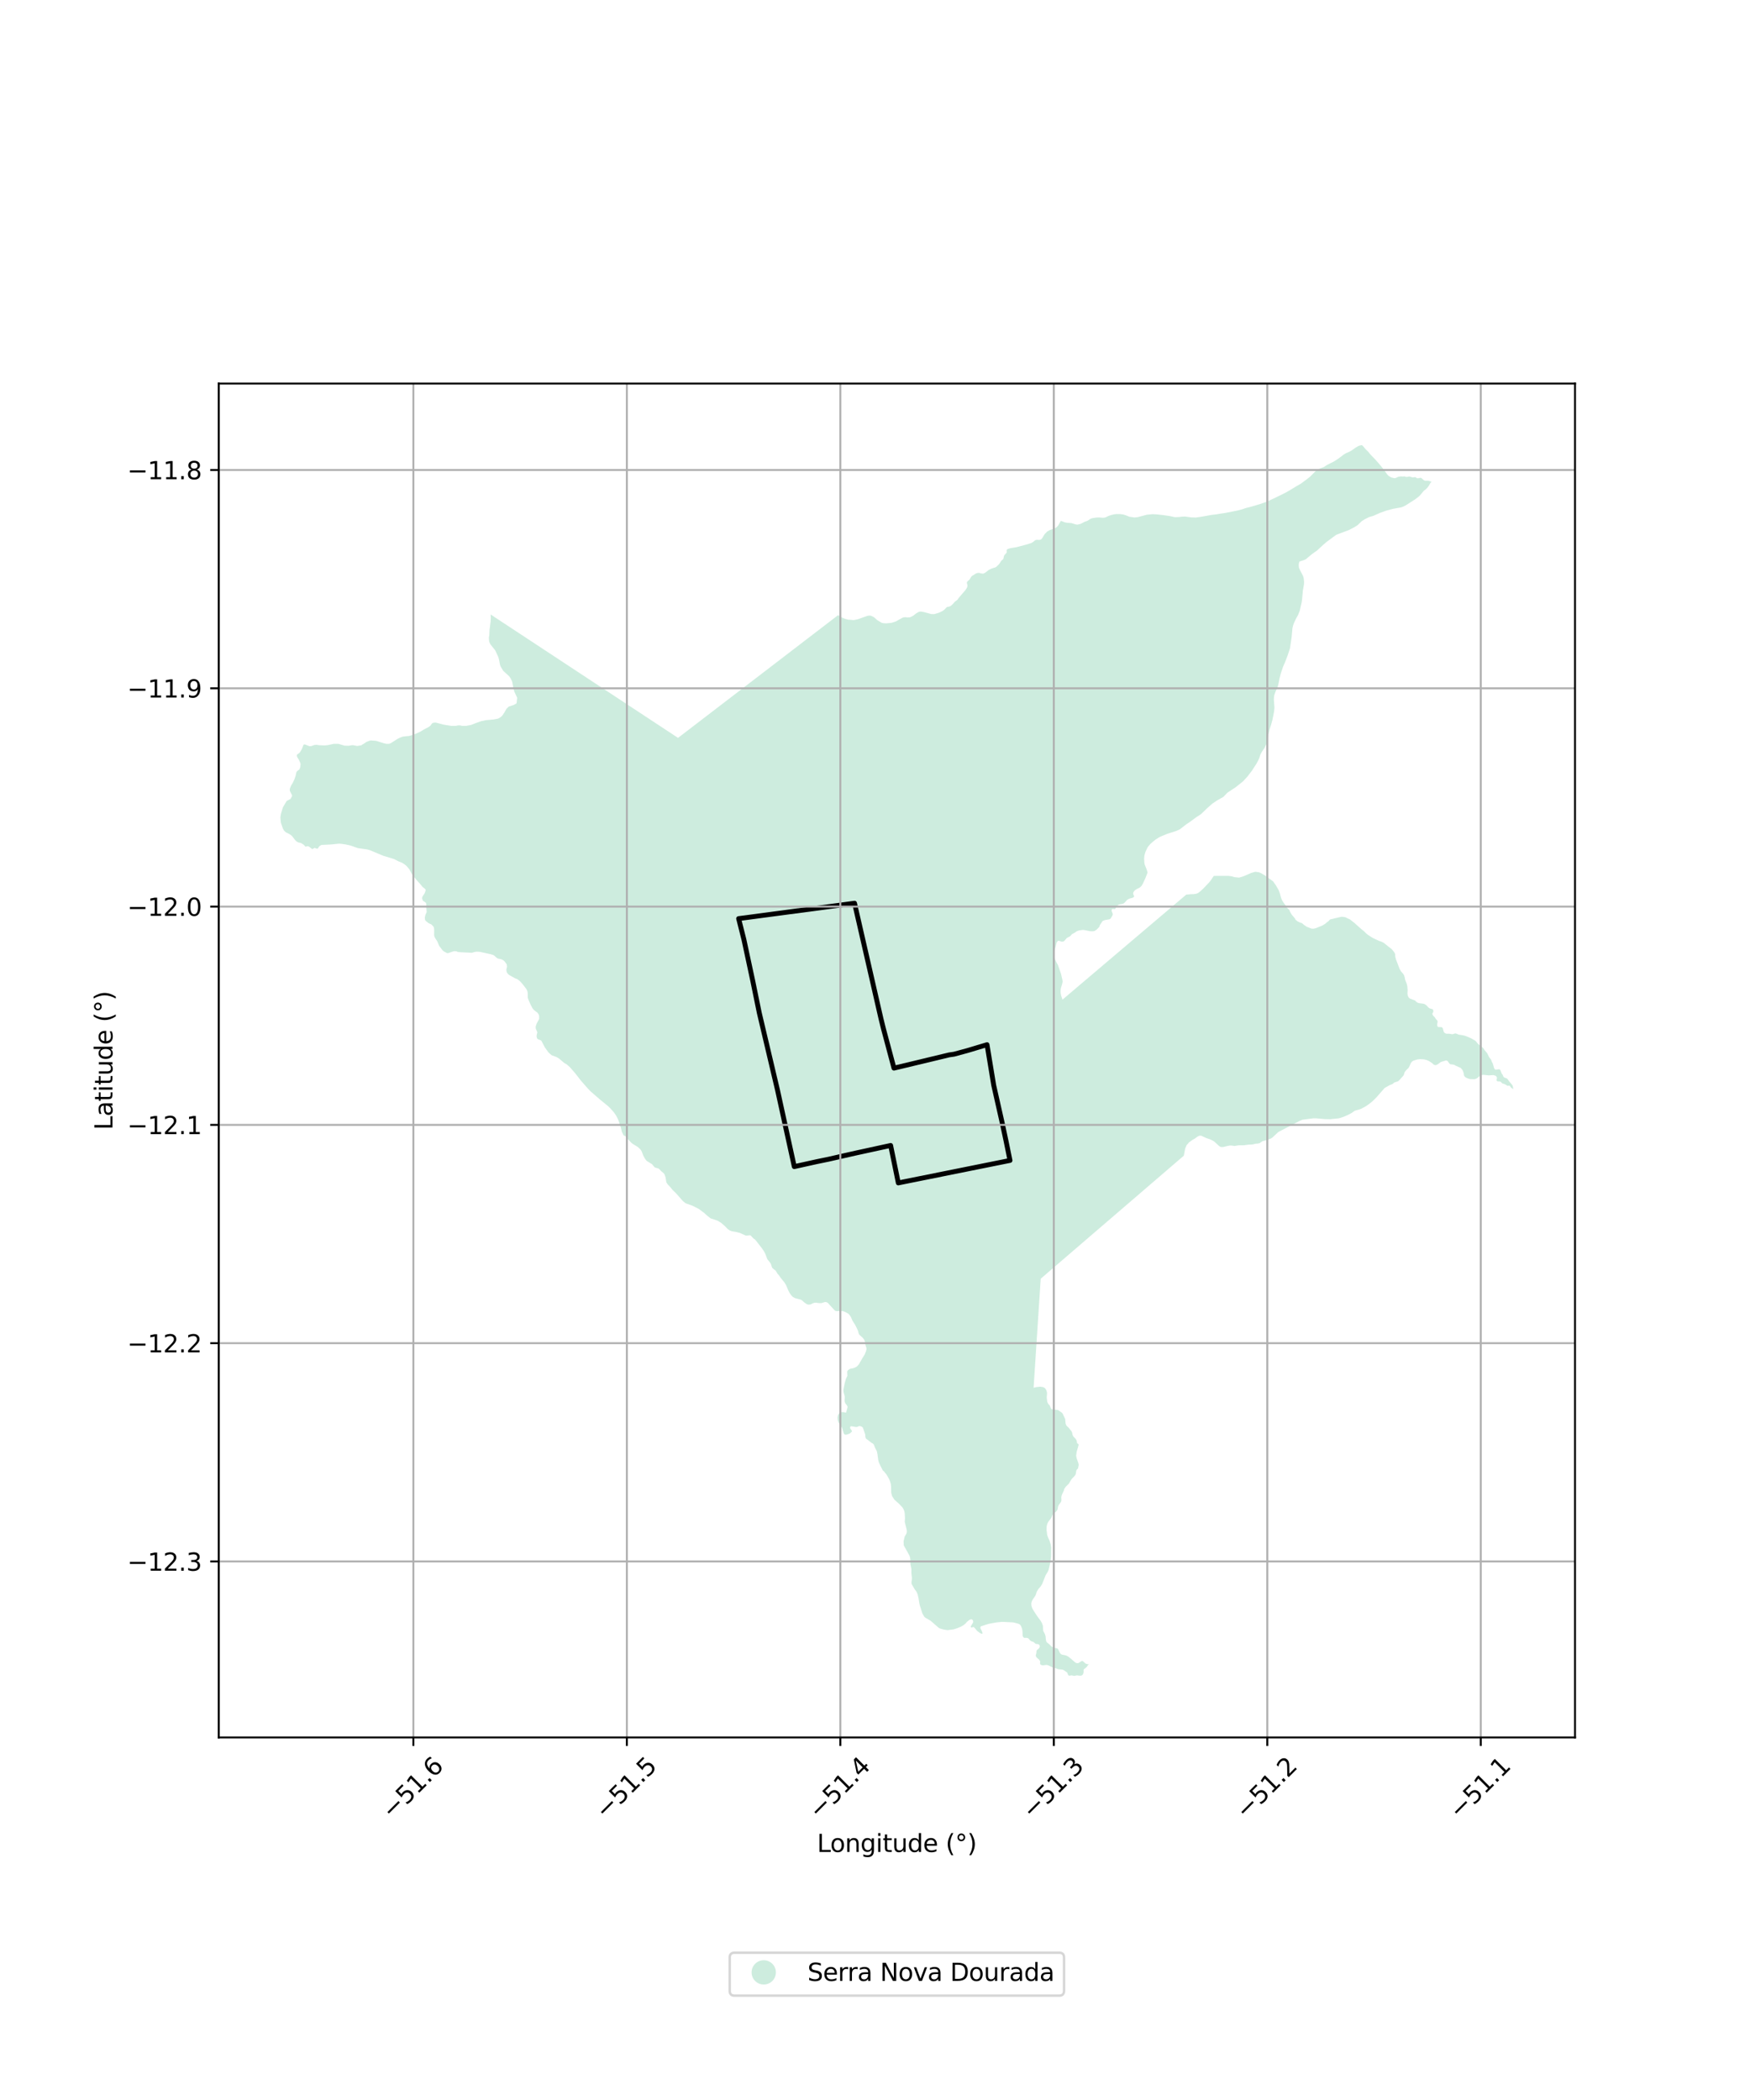 <?xml version="1.0" encoding="utf-8" standalone="no"?>
<!DOCTYPE svg PUBLIC "-//W3C//DTD SVG 1.1//EN"
  "http://www.w3.org/Graphics/SVG/1.1/DTD/svg11.dtd">
<svg xmlns:xlink="http://www.w3.org/1999/xlink" width="720pt" height="864pt" viewBox="0 0 720 864" xmlns="http://www.w3.org/2000/svg" version="1.1">
 <defs>
  <style type="text/css">*{stroke-linejoin: round; stroke-linecap: butt}</style>
 </defs>
 <g id="figure_1">
  <g id="patch_1">
   <path d="M 0 864 
L 720 864 
L 720 0 
L 0 0 
z
" style="fill: #ffffff"/>
  </g>
  <g id="axes_1">
   <g id="patch_2">
    <path d="M 90 714.84 
L 648 714.84 
L 648 157.8 
L 90 157.8 
z
" style="fill: #ffffff"/>
   </g>
   <g id="PatchCollection_1">
    <path d="M 217.048 408.056 
L 216.809 407.39 
L 216.418 406.719 
L 214.814 404.648 
L 213.795 403.567 
L 212.802 402.835 
L 211.811 402.453 
L 209.469 401.129 
L 209.043 400.767 
L 208.553 400.12 
L 208.415 399.667 
L 208.339 399.017 
L 208.447 398.306 
L 208.626 397.732 
L 208.461 396.701 
L 207.554 395.51 
L 207.096 395.094 
L 206.389 394.718 
L 205.349 394.482 
L 204.82 394.361 
L 204.612 394.223 
L 204.1 393.884 
L 203.378 393.175 
L 202.888 392.89 
L 201.816 392.58 
L 201.351 392.478 
L 197.465 391.623 
L 196.116 391.534 
L 195.106 391.709 
L 194.177 392.005 
L 188.939 391.738 
L 188.292 391.645 
L 187.811 391.401 
L 186.986 391.324 
L 186.484 391.426 
L 184.394 392.137 
L 183.903 392.136 
L 182.506 391.374 
L 181.942 390.82 
L 180.687 389.158 
L 180.583 388.908 
L 179.934 387.346 
L 178.963 385.823 
L 178.68 385.168 
L 178.611 384.702 
L 178.632 382.619 
L 178.571 381.884 
L 178.361 381.227 
L 177.493 380.35 
L 176.299 379.797 
L 175.08 378.814 
L 174.858 378.355 
L 174.785 377.456 
L 175.025 376.446 
L 175.548 375.211 
L 175.382 373.389 
L 175.501 372.989 
L 175.251 371.467 
L 173.967 370.547 
L 173.67 369.631 
L 173.716 369.193 
L 173.858 368.786 
L 174.748 367.483 
L 175.177 366.083 
L 174.594 365.476 
L 173.892 364.946 
L 172.762 363.567 
L 171.387 362.059 
L 169.48 359.653 
L 168.465 357.716 
L 167.792 356.923 
L 167.255 356.29 
L 166.492 355.655 
L 165.443 354.975 
L 163.758 354.287 
L 163.155 353.972 
L 162.146 353.445 
L 157.639 352.072 
L 152.058 349.749 
L 151.116 349.491 
L 149.983 349.326 
L 147.171 348.929 
L 145.98 348.489 
L 144.092 347.838 
L 142.175 347.42 
L 140.262 347.154 
L 139.366 347.12 
L 137.974 347.26 
L 136.176 347.441 
L 133.352 347.579 
L 132.256 347.632 
L 131.536 348.045 
L 131.289 348.278 
L 131.179 348.459 
L 130.853 348.992 
L 130.685 349.119 
L 130.372 349.181 
L 129.863 348.991 
L 129.44 348.833 
L 128.647 349.28 
L 128.634 349.282 
L 128.402 349.313 
L 128.35 349.272 
L 127.506 348.601 
L 127.076 348.273 
L 126.553 348.133 
L 125.783 348.325 
L 125.683 348.349 
L 125.354 347.989 
L 124.967 347.563 
L 124.094 347.002 
L 123.865 346.854 
L 123.605 346.793 
L 122.685 346.578 
L 121.991 346.178 
L 121.498 345.712 
L 120.211 344.04 
L 119.695 343.574 
L 119.044 343.146 
L 117.925 342.594 
L 117.553 342.411 
L 116.849 341.716 
L 116.381 340.856 
L 116.182 340.281 
L 116.073 339.966 
L 115.546 338.443 
L 115.364 336.514 
L 115.44 335.642 
L 115.606 334.772 
L 116.378 332.202 
L 117.339 330.564 
L 117.944 329.532 
L 118.901 329.04 
L 119.657 328.597 
L 119.657 328.382 
L 120.055 327.784 
L 120.168 327.464 
L 120.106 327.042 
L 119.824 326.528 
L 119.451 325.81 
L 119.353 325.622 
L 119.256 325.434 
L 119.203 324.856 
L 119.298 324.334 
L 119.485 323.889 
L 119.775 323.2 
L 120.435 322.129 
L 121.155 320.572 
L 121.62 319.177 
L 121.625 319.156 
L 121.931 317.79 
L 122.135 317.378 
L 122.836 316.803 
L 123.29 316.43 
L 123.321 316.167 
L 123.549 315.635 
L 123.652 314.396 
L 123.582 313.967 
L 123.034 312.706 
L 122.754 312.252 
L 122.306 311.523 
L 122.152 311.062 
L 122.142 310.655 
L 122.3 310.381 
L 123.075 309.848 
L 123.15 309.771 
L 123.419 309.492 
L 124.163 308.251 
L 124.345 307.779 
L 124.85 306.46 
L 125.09 306.298 
L 125.488 306.292 
L 126.047 306.513 
L 127.294 307.006 
L 128.046 306.969 
L 129.404 306.495 
L 130.307 306.442 
L 131.219 306.594 
L 133.577 306.693 
L 134.73 306.577 
L 135.972 306.333 
L 136.98 306.107 
L 137.358 306.022 
L 139.171 306.026 
L 140.633 306.454 
L 141.792 306.793 
L 143.459 306.828 
L 143.588 306.806 
L 144.575 306.635 
L 145.192 306.574 
L 146.956 306.916 
L 148.686 306.629 
L 148.948 306.396 
L 149.603 306.046 
L 150.726 305.271 
L 151.242 305.058 
L 152.178 304.703 
L 152.657 304.64 
L 154.735 304.8 
L 156.835 305.452 
L 158.128 305.854 
L 159.05 306.031 
L 159.904 306.037 
L 160.465 305.909 
L 160.872 305.707 
L 161.507 305.303 
L 163.566 303.993 
L 164.576 303.499 
L 165.628 303.089 
L 166.962 302.915 
L 167.243 302.879 
L 168.256 302.811 
L 169.541 302.453 
L 171.207 301.82 
L 173.121 300.93 
L 174.444 300.118 
L 176.409 299.077 
L 177.105 298.565 
L 177.458 298.019 
L 177.848 297.555 
L 178.276 297.372 
L 178.804 297.304 
L 179.291 297.293 
L 182.614 298.158 
L 185.686 298.648 
L 187.568 298.632 
L 187.656 298.613 
L 188.431 298.448 
L 189.216 298.437 
L 190.059 298.632 
L 190.084 298.637 
L 191.793 298.641 
L 193.791 298.276 
L 195.211 297.712 
L 195.656 297.535 
L 197.975 296.699 
L 199.88 296.309 
L 201.645 296.148 
L 203.11 296.014 
L 204.879 295.672 
L 205.902 295.104 
L 206.597 294.51 
L 207.531 293.114 
L 208.342 291.67 
L 209.298 290.713 
L 209.316 290.696 
L 209.328 290.692 
L 211.351 290.049 
L 212.131 289.618 
L 212.523 289.379 
L 212.568 288.979 
L 212.781 287.076 
L 211.557 284.445 
L 211.203 283.008 
L 210.751 280.614 
L 210.514 279.964 
L 209.989 278.929 
L 209.429 278.174 
L 207.056 276.017 
L 205.935 274.158 
L 205.693 273.419 
L 205.311 271.381 
L 205.05 270.398 
L 203.75 267.566 
L 201.819 265.177 
L 201.319 264.144 
L 201.205 263.561 
L 201.138 262.404 
L 201.328 261.145 
L 201.407 259.154 
L 201.408 259.145 
L 201.839 255.813 
L 201.925 254.308 
L 201.868 252.821 
L 202.462 253.212 
L 209.528 257.865 
L 278.963 303.584 
L 280.387 302.492 
L 344.799 253.106 
L 346.056 253.851 
L 346.555 254.147 
L 347.751 254.639 
L 349.204 255.003 
L 349.426 254.956 
L 350.983 255.113 
L 351.577 255.08 
L 353.052 254.744 
L 356.773 253.402 
L 357.417 253.285 
L 358.178 253.284 
L 359.517 253.899 
L 360.954 255.158 
L 362.768 256.246 
L 363.454 256.403 
L 364.67 256.476 
L 366.861 256.234 
L 368.546 255.693 
L 371.333 254.13 
L 372.039 253.958 
L 372.758 253.93 
L 373.075 254.044 
L 374.193 254.006 
L 374.557 253.906 
L 375.736 253.311 
L 376.786 252.485 
L 377.719 251.897 
L 378.15 251.712 
L 378.631 251.62 
L 379.201 251.65 
L 380.263 251.86 
L 383.19 252.65 
L 384.342 252.67 
L 385.802 252.257 
L 386.664 251.942 
L 387.861 251.341 
L 388.576 250.795 
L 389.568 249.761 
L 390.645 249.543 
L 391.228 249.229 
L 391.923 248.623 
L 392.809 247.601 
L 393.921 246.773 
L 394.431 246.008 
L 397.096 242.912 
L 397.813 241.865 
L 398.049 241.112 
L 398.033 240.888 
L 398.013 240.602 
L 397.813 239.877 
L 397.804 239.658 
L 397.948 239.313 
L 398.919 238.415 
L 399.643 237.204 
L 399.893 236.97 
L 401.46 235.996 
L 401.924 235.806 
L 402.289 235.738 
L 402.31 235.734 
L 402.439 235.711 
L 402.451 235.708 
L 402.459 235.707 
L 402.492 235.701 
L 402.511 235.697 
L 402.523 235.695 
L 402.529 235.694 
L 402.555 235.689 
L 402.762 235.713 
L 402.994 235.74 
L 403.194 235.763 
L 403.445 235.9 
L 404.471 236.026 
L 404.872 235.875 
L 404.886 235.868 
L 405.366 235.607 
L 406.658 234.594 
L 407.316 234.24 
L 408.092 233.872 
L 409.345 233.499 
L 409.887 233.237 
L 411.075 232.083 
L 411.41 231.563 
L 411.949 230.726 
L 412.72 230.059 
L 412.877 229.673 
L 413.009 228.927 
L 413.173 228.495 
L 414.059 227.493 
L 414.215 227.203 
L 414.166 226.491 
L 414.215 226.211 
L 414.52 225.927 
L 415.574 225.565 
L 416.73 225.373 
L 418.167 225.136 
L 422.552 223.978 
L 424.302 223.409 
L 425.066 222.967 
L 425.438 222.65 
L 425.662 222.459 
L 426.018 222.233 
L 426.503 222.09 
L 427.036 222.115 
L 427.722 222.146 
L 428.354 221.915 
L 428.781 221.45 
L 429.321 220.551 
L 429.814 219.731 
L 430.865 218.667 
L 431.964 218.068 
L 432.91 217.712 
L 434.287 217.193 
L 434.847 216.78 
L 435.347 216.21 
L 436.484 214.285 
L 436.712 214.378 
L 438.241 214.956 
L 439.185 215.101 
L 440.818 215.217 
L 442.609 215.78 
L 443.339 215.859 
L 444.616 215.528 
L 445.375 215.143 
L 446.216 214.692 
L 447.42 214.272 
L 448.545 213.52 
L 449.005 213.32 
L 449.791 213.116 
L 451.358 212.922 
L 452.375 212.911 
L 453.698 213.034 
L 454.41 212.966 
L 454.872 212.851 
L 456.122 212.253 
L 456.981 211.958 
L 458.422 211.6 
L 459.392 211.495 
L 460.78 211.51 
L 462.144 211.673 
L 463.381 212.077 
L 464.064 212.354 
L 464.666 212.598 
L 466.701 212.912 
L 468.133 212.757 
L 471.833 211.774 
L 474.252 211.543 
L 476.127 211.655 
L 478.623 211.936 
L 481.178 212.304 
L 483.186 212.737 
L 483.664 212.781 
L 485.312 212.702 
L 486.243 212.576 
L 487.61 212.522 
L 490.186 212.876 
L 491.939 212.932 
L 494.212 212.611 
L 498.572 211.839 
L 500.615 211.599 
L 501.452 211.448 
L 502.094 211.332 
L 504.001 211.065 
L 507.944 210.283 
L 508.944 210.085 
L 510.988 209.569 
L 512.605 209.013 
L 514.529 208.538 
L 518.207 207.449 
L 520.493 206.673 
L 522.376 205.865 
L 522.46 205.827 
L 525.134 204.57 
L 526.06 204.112 
L 528.707 202.8 
L 529.122 202.569 
L 530.493 201.806 
L 533.17 200.173 
L 533.29 200.106 
L 535.315 198.919 
L 537.952 196.96 
L 538.976 196.141 
L 541.713 193.405 
L 542.663 192.915 
L 542.864 192.811 
L 544.656 192.169 
L 546.021 191.268 
L 548.701 189.931 
L 550.373 188.874 
L 551.368 188.143 
L 552.522 187.269 
L 553.045 186.873 
L 553.878 186.41 
L 555.159 185.873 
L 556 185.383 
L 556.936 184.732 
L 557.887 184.07 
L 558.904 183.492 
L 559.333 183.327 
L 560.309 183.12 
L 560.888 183.649 
L 561.75 184.728 
L 562.81 185.734 
L 563.877 187.029 
L 565.682 188.902 
L 567.174 190.561 
L 569.032 192.813 
L 570.687 195.136 
L 571.329 195.808 
L 572.436 196.452 
L 573.691 196.74 
L 573.96 196.728 
L 574.482 196.543 
L 575.303 196.165 
L 576.36 196.007 
L 577.146 196.066 
L 577.848 195.999 
L 578.469 196.206 
L 579.056 196.206 
L 579.841 196.031 
L 581.099 196.4 
L 581.406 196.412 
L 582.222 196.3 
L 583.007 196.722 
L 583.375 196.797 
L 584.469 196.557 
L 584.486 196.553 
L 584.735 196.664 
L 584.908 196.74 
L 585.621 197.428 
L 586.096 197.714 
L 586.304 197.771 
L 587.557 197.772 
L 587.56 197.773 
L 588.984 198.215 
L 588.54 198.684 
L 587.799 199.95 
L 587.195 200.739 
L 586.658 201.273 
L 585.787 201.929 
L 584.274 203.773 
L 583.622 204.385 
L 582.092 205.531 
L 580.75 206.389 
L 578.463 207.851 
L 577.416 208.403 
L 576.385 208.771 
L 573.264 209.315 
L 570.318 210.091 
L 567.722 211.041 
L 565.051 212.225 
L 563.283 212.747 
L 561.619 213.573 
L 560.278 214.405 
L 558.585 216.047 
L 557.175 216.939 
L 554.967 218.077 
L 549.79 220.027 
L 549.497 220.242 
L 545.957 222.837 
L 544.274 224.267 
L 541.955 226.432 
L 539.602 228.114 
L 539.338 228.337 
L 537.315 230.048 
L 536.795 230.314 
L 534.639 231.041 
L 534.443 231.568 
L 534.362 232.158 
L 534.33 232.844 
L 534.455 233.61 
L 534.862 234.552 
L 536.16 237.086 
L 536.394 237.973 
L 536.527 239.336 
L 536.504 240.356 
L 536.048 242.947 
L 535.716 246.586 
L 535.553 247.751 
L 535.053 249.922 
L 534.733 251.358 
L 534.023 253.085 
L 533.303 254.361 
L 532.448 256.162 
L 532.021 257.307 
L 531.754 258.382 
L 531.4 262.218 
L 530.725 266.749 
L 530.541 267.311 
L 529.792 269.601 
L 528.682 272.501 
L 527.886 274.31 
L 527.281 276.121 
L 526.95 277.11 
L 526.436 279.122 
L 526.034 281.173 
L 525.929 281.71 
L 525.548 282.91 
L 524.748 284.642 
L 524.312 285.871 
L 524.149 286.843 
L 524.14 287.046 
L 524.104 287.772 
L 524.344 291.221 
L 524.184 292.791 
L 523.514 296.147 
L 522.993 298.089 
L 522.298 300.238 
L 521.815 302.477 
L 521.758 302.783 
L 521.668 303.268 
L 521.259 305.385 
L 520.985 306.262 
L 520.204 307.793 
L 519.228 309.216 
L 518.62 310.308 
L 518.076 311.968 
L 517.708 312.783 
L 517.014 314.082 
L 515.032 317.16 
L 513.182 319.558 
L 512.949 319.811 
L 511.457 321.433 
L 510.736 322.011 
L 508.457 323.839 
L 505.022 326.11 
L 503.299 327.892 
L 500.888 329.239 
L 498.81 330.625 
L 497.02 332.204 
L 496.674 332.509 
L 496.557 332.613 
L 494.166 334.932 
L 492.203 336.214 
L 489.556 338.162 
L 488.115 339.121 
L 486.772 340.161 
L 485.442 341.191 
L 483.952 341.88 
L 483.503 342.022 
L 480.383 343.011 
L 477.659 344.122 
L 476.852 344.511 
L 475.476 345.397 
L 474.382 346.272 
L 473.359 347.167 
L 472.738 347.879 
L 472.431 348.23 
L 471.99 348.921 
L 471.251 350.551 
L 470.848 351.939 
L 470.719 353.21 
L 470.816 354.753 
L 470.832 355.001 
L 470.965 355.716 
L 471.252 356.435 
L 471.54 357.152 
L 471.776 357.738 
L 472.142 359 
L 471.407 360.887 
L 471.253 361.283 
L 471.162 361.482 
L 470.243 363.481 
L 469.716 364.401 
L 469.282 364.863 
L 469.159 364.964 
L 468.854 365.216 
L 467.84 365.716 
L 467.121 366.132 
L 466.696 366.524 
L 466.285 367.15 
L 466.197 367.62 
L 466.351 368.184 
L 466.655 368.773 
L 466.274 369.231 
L 465.834 369.418 
L 464.471 369.79 
L 463.738 370.237 
L 462.637 371.44 
L 462.253 371.729 
L 461.746 371.906 
L 460.643 372.087 
L 460.369 372.132 
L 459.89 372.442 
L 459.374 373.039 
L 459.217 373.308 
L 458.962 373.746 
L 458.84 373.957 
L 458.465 374.051 
L 457.974 373.94 
L 457.644 373.99 
L 457.46 374.119 
L 457.367 374.42 
L 457.369 374.796 
L 457.823 376.019 
L 457.744 376.555 
L 457.191 377.522 
L 457.024 377.814 
L 456.764 378.064 
L 456.46 378.222 
L 454.565 378.55 
L 454.549 378.557 
L 453.639 378.936 
L 453.24 379.538 
L 452.488 380.672 
L 452.285 381.35 
L 451.265 382.411 
L 450.294 383.054 
L 449.492 383.162 
L 448.455 383.121 
L 446.219 382.66 
L 445.493 382.601 
L 445.342 382.621 
L 443.916 382.812 
L 443.085 383.117 
L 442.016 383.827 
L 441.064 384.325 
L 440.22 385.249 
L 439.827 385.45 
L 438.907 385.921 
L 438.254 386.704 
L 438.013 386.995 
L 437.616 387.302 
L 437.322 387.405 
L 436.78 387.403 
L 435.572 387.043 
L 435.397 387.093 
L 435.198 387.149 
L 434.688 387.907 
L 434.602 388.367 
L 433.931 390.851 
L 433.723 391.307 
L 433.556 391.674 
L 433.496 391.805 
L 433.436 392.742 
L 433.473 393.265 
L 434.466 395.586 
L 434.789 396.17 
L 435.292 397.086 
L 436.523 400.656 
L 436.966 402.555 
L 437.093 403.1 
L 437.185 403.718 
L 437.161 404.128 
L 436.875 405.277 
L 436.567 406.179 
L 436.415 406.928 
L 436.353 407.82 
L 436.391 408.6 
L 436.542 409.423 
L 436.58 409.63 
L 437.013 410.87 
L 437.1 411.312 
L 437.466 411.001 
L 439.835 408.991 
L 488.057 368.074 
L 490.136 367.887 
L 491.072 367.873 
L 492.21 367.714 
L 492.846 367.446 
L 493.401 367.083 
L 495.001 365.64 
L 497.513 363.01 
L 498.28 362.022 
L 499.381 360.377 
L 505.497 360.356 
L 506.768 360.548 
L 507.8 360.878 
L 508.833 360.978 
L 509.749 361.067 
L 510.111 360.997 
L 511.687 360.501 
L 514.786 359.152 
L 516.434 358.679 
L 517.96 358.876 
L 518.804 359.231 
L 520.779 360.409 
L 523.756 362.592 
L 524.946 364.263 
L 526.076 366.223 
L 526.53 367.407 
L 526.997 369.179 
L 527.405 370.257 
L 528.041 371.305 
L 528.778 372.301 
L 529.411 373.384 
L 530.511 374.419 
L 530.786 375.194 
L 531.485 376.354 
L 532.778 377.875 
L 533.004 378.38 
L 533.868 379.077 
L 534.499 379.379 
L 534.875 379.584 
L 535.599 379.777 
L 536.65 380.637 
L 537.736 381.362 
L 538.073 381.46 
L 539.602 382.07 
L 540.436 382.091 
L 541.379 381.879 
L 541.656 381.767 
L 544.011 380.808 
L 545.182 380.114 
L 545.997 379.399 
L 546.597 378.999 
L 547.095 378.396 
L 547.362 378.259 
L 548.533 377.998 
L 548.812 377.903 
L 551.954 377.179 
L 552.931 377.271 
L 553.74 377.456 
L 554.372 377.819 
L 555.351 378.235 
L 556.156 378.865 
L 557.233 379.708 
L 557.612 380.043 
L 560.112 382.286 
L 561.192 383.127 
L 561.986 383.959 
L 562.822 384.646 
L 564.832 385.924 
L 566.402 386.651 
L 567.504 387.163 
L 568.006 387.286 
L 569.218 387.845 
L 571.076 389.317 
L 571.189 389.406 
L 572.473 390.412 
L 572.819 390.773 
L 572.909 390.867 
L 573.524 391.663 
L 573.669 391.851 
L 574.004 392.551 
L 574.027 393.063 
L 574.049 393.563 
L 574.327 394.683 
L 575.802 398.565 
L 576.384 399.594 
L 576.953 400.284 
L 577.372 400.749 
L 577.684 401.318 
L 577.925 402.049 
L 578.115 403.088 
L 578.694 404.541 
L 578.732 404.66 
L 579.005 405.742 
L 579.146 407.443 
L 579.064 408.588 
L 579.143 409.459 
L 579.526 410.343 
L 580.059 410.832 
L 582.205 411.637 
L 582.662 412.134 
L 583.24 412.54 
L 583.852 412.736 
L 585.728 412.973 
L 586.355 413.23 
L 586.851 413.619 
L 587.739 414.564 
L 588.283 414.9 
L 589.441 415.22 
L 589.703 415.683 
L 589.686 416.34 
L 589.377 416.89 
L 589.3 417.24 
L 589.603 417.848 
L 590.38 418.62 
L 590.704 419.197 
L 591.401 419.957 
L 591.475 420.392 
L 591.313 421.265 
L 591.322 421.931 
L 591.322 421.944 
L 591.51 422.392 
L 591.78 422.549 
L 591.873 422.565 
L 592.657 422.588 
L 593.164 422.603 
L 593.378 422.756 
L 593.65 423.182 
L 593.987 424.488 
L 594.181 424.8 
L 594.451 425.017 
L 595.013 425.294 
L 596.291 425.305 
L 597.471 425.515 
L 597.982 425.43 
L 598.507 425.206 
L 599.033 425.203 
L 599.165 425.26 
L 600.207 425.707 
L 601.659 425.903 
L 602.66 426.122 
L 604.22 426.73 
L 605.331 427.234 
L 607.117 428.271 
L 608.072 429.468 
L 609.474 430.511 
L 610.332 431.355 
L 610.819 432.091 
L 611.912 433.379 
L 612.597 434.833 
L 613.466 435.998 
L 613.78 436.851 
L 614.195 437.621 
L 614.67 439.321 
L 614.959 439.895 
L 615.234 440.07 
L 615.463 440.112 
L 616.723 439.921 
L 617.12 440.061 
L 617.34 440.386 
L 617.792 441.594 
L 618.267 442.276 
L 618.605 443.078 
L 618.991 443.358 
L 619.891 443.672 
L 620.151 443.84 
L 621.045 445.053 
L 622.162 446.376 
L 622.201 446.422 
L 622.383 446.841 
L 622.636 448.116 
L 621.682 447.483 
L 621.206 446.797 
L 621.003 446.672 
L 620.265 446.702 
L 620.16 446.702 
L 619.203 446.094 
L 618.14 445.776 
L 617.474 445.127 
L 617.193 444.967 
L 616.117 444.88 
L 615.819 444.685 
L 615.715 444.453 
L 615.908 443.491 
L 615.731 442.981 
L 615.349 442.593 
L 614.398 442.32 
L 612.484 442.437 
L 610.288 442.2 
L 609.631 442.329 
L 609.35 442.311 
L 607.697 443.61 
L 607.18 443.88 
L 606.579 444.028 
L 604.739 443.965 
L 603.509 443.55 
L 602.774 443.113 
L 602.343 442.524 
L 602.198 441.565 
L 601.948 440.724 
L 601.656 440.177 
L 601.012 439.392 
L 598.879 438.438 
L 598.541 438.215 
L 598.045 438.025 
L 596.663 437.847 
L 596.254 437.494 
L 595.614 436.569 
L 595.014 436.271 
L 593.041 436.857 
L 592.656 437.045 
L 591.724 437.773 
L 591.057 438.122 
L 590.528 438.24 
L 589.905 438.035 
L 589.056 437.29 
L 587.872 436.517 
L 586.832 436.091 
L 585.88 435.859 
L 584.328 435.765 
L 583.156 435.878 
L 581.582 436.366 
L 581.426 436.456 
L 581.001 436.701 
L 580.489 437.323 
L 580.208 437.965 
L 579.925 438.611 
L 579.497 439.392 
L 578.575 440.294 
L 578.494 440.374 
L 577.942 441.068 
L 577.673 441.878 
L 577.567 442.196 
L 577.364 442.585 
L 575.773 444.364 
L 575.197 444.883 
L 573.675 445.366 
L 572.88 446.022 
L 571.764 446.446 
L 570.123 447.375 
L 569.68 447.626 
L 568.724 448.723 
L 566.448 451.326 
L 566.391 451.385 
L 565.413 452.393 
L 564.14 453.553 
L 562.544 454.744 
L 561.198 455.586 
L 560.719 455.779 
L 560.218 456.1 
L 559.501 456.381 
L 557.396 456.989 
L 556.134 457.887 
L 554.501 458.758 
L 552.693 459.524 
L 550.871 460.112 
L 547.31 460.47 
L 545.029 460.431 
L 541.351 460.104 
L 540.444 460.104 
L 535.896 460.677 
L 534.511 461.264 
L 529.008 464.14 
L 526.941 465.22 
L 525.945 465.74 
L 525.461 466.19 
L 523.5 468.014 
L 522.95 468.382 
L 521.286 469.045 
L 519.414 469.515 
L 518.235 470.332 
L 517.564 470.487 
L 516.476 470.58 
L 515.32 470.867 
L 513.597 470.953 
L 513.594 470.953 
L 511.622 471.204 
L 509.714 471.204 
L 508.725 471.358 
L 507.946 471.479 
L 506.846 471.338 
L 506.56 471.302 
L 506.016 471.313 
L 505.179 471.445 
L 504.864 471.523 
L 503.33 471.9 
L 502.468 471.929 
L 502.031 471.807 
L 501.519 471.464 
L 500.709 470.715 
L 499.583 469.676 
L 498.892 469.245 
L 497.896 468.77 
L 496.335 468.248 
L 495.36 467.791 
L 494.315 467.301 
L 493.876 467.245 
L 493.383 467.286 
L 492.805 467.563 
L 491.543 468.471 
L 491.526 468.483 
L 491.464 468.517 
L 490.591 468.999 
L 490.361 469.166 
L 490.314 469.2 
L 489.033 470.127 
L 488.975 470.286 
L 488.208 471.135 
L 488.054 471.497 
L 487.64 472.467 
L 487.611 472.536 
L 487.594 472.629 
L 487.059 475.483 
L 448.795 508.379 
L 428.179 526.103 
L 425.25 570.954 
L 426.408 570.684 
L 428.027 570.529 
L 429.206 570.703 
L 429.962 571.134 
L 430.473 571.925 
L 430.742 572.801 
L 430.781 573.403 
L 430.648 575.052 
L 430.867 576.752 
L 430.871 576.78 
L 431.3 577.633 
L 431.923 578.292 
L 432.239 579.151 
L 432.616 579.735 
L 433.241 579.918 
L 435.255 580.133 
L 436.693 581.071 
L 437.143 581.505 
L 437.406 582.052 
L 438.245 583.8 
L 438.36 585.056 
L 438.412 585.624 
L 438.611 586.252 
L 438.919 586.708 
L 439.759 587.494 
L 440.744 588.751 
L 440.858 588.895 
L 441.106 589.413 
L 441.176 589.783 
L 441.276 590.311 
L 441.424 590.693 
L 441.714 591.12 
L 442.671 592.134 
L 442.958 592.735 
L 443.172 593.818 
L 443.575 594.059 
L 443.751 594.267 
L 443.75 594.329 
L 443.745 594.687 
L 443.506 595.488 
L 442.988 597.228 
L 442.757 598.897 
L 442.96 599.97 
L 443.61 601.805 
L 443.657 601.938 
L 443.793 602.539 
L 443.774 603.037 
L 443.627 603.503 
L 443.569 604.118 
L 442.968 604.731 
L 442.824 604.973 
L 442.638 606.173 
L 442.56 606.556 
L 442.355 606.936 
L 441.853 607.553 
L 440.951 608.457 
L 440.684 608.848 
L 439.774 610.409 
L 438.42 611.743 
L 437.784 612.757 
L 437.807 612.936 
L 437.702 613.256 
L 436.973 614.808 
L 436.912 614.98 
L 436.715 615.534 
L 436.639 616.218 
L 436.669 616.607 
L 436.71 617.147 
L 436.608 617.756 
L 436.37 618.186 
L 435.683 619.052 
L 435.657 619.085 
L 435.337 619.768 
L 435.286 620.037 
L 435.117 620.925 
L 434.939 621.374 
L 434.406 622.007 
L 433.574 622.664 
L 433.273 622.993 
L 433.16 623.117 
L 433.086 623.199 
L 433.065 623.246 
L 432.586 624.358 
L 432.216 624.943 
L 431.352 626.01 
L 430.937 626.818 
L 430.84 627.167 
L 430.646 627.871 
L 430.578 629.389 
L 430.835 631.423 
L 430.858 631.553 
L 431.109 632.316 
L 431.863 634.043 
L 432.348 635.64 
L 432.493 636.758 
L 432.44 640.442 
L 432.332 641.394 
L 432.147 642.765 
L 431.798 644.262 
L 431.409 645.935 
L 431.111 646.62 
L 431.1 646.639 
L 430.224 648.041 
L 429.191 650.656 
L 428.799 651.647 
L 428.152 652.702 
L 427.406 653.556 
L 427.198 653.795 
L 426.5 654.962 
L 426.274 655.799 
L 425.923 656.615 
L 425.032 657.858 
L 424.52 658.817 
L 424.297 659.704 
L 424.351 660.62 
L 424.69 661.659 
L 425.093 662.426 
L 426.665 664.839 
L 428.178 666.889 
L 428.709 667.83 
L 429.086 668.959 
L 429.134 670.081 
L 429.21 670.982 
L 429.927 672.359 
L 430.171 673.215 
L 430.285 674.508 
L 430.482 675.402 
L 430.826 675.806 
L 431.741 676.529 
L 432.538 677.369 
L 433.644 677.953 
L 434.976 678.176 
L 435.27 678.467 
L 435.321 678.517 
L 435.872 679.67 
L 436.023 679.987 
L 436.569 680.605 
L 436.952 680.767 
L 438.32 681.031 
L 438.913 681.23 
L 439.611 681.639 
L 440.523 682.395 
L 440.707 682.47 
L 440.883 682.703 
L 442.402 683.986 
L 442.711 684.171 
L 443.075 684.261 
L 443.65 684.259 
L 444.734 683.584 
L 445.058 683.383 
L 445.369 683.417 
L 445.399 683.42 
L 445.686 683.587 
L 446.673 684.47 
L 446.84 684.52 
L 447.497 684.719 
L 447.538 684.731 
L 448.1 684.675 
L 447.732 684.956 
L 447.669 685.004 
L 447.062 685.893 
L 445.872 686.846 
L 445.796 687.36 
L 445.826 687.938 
L 445.646 688.682 
L 445.426 689.028 
L 445.399 689.071 
L 444.986 689.366 
L 444.481 689.439 
L 443.509 689.347 
L 442.986 689.297 
L 442.344 689.441 
L 441.997 689.52 
L 440.908 689.295 
L 439.896 689.425 
L 439.619 689.306 
L 439.412 689.02 
L 439.208 688.48 
L 439.076 688.132 
L 438.664 687.849 
L 438.056 687.431 
L 437.556 687.087 
L 437.085 686.925 
L 435.338 686.76 
L 434.25 686.319 
L 433.269 686.096 
L 433.008 686.036 
L 432.249 685.637 
L 431.537 685.263 
L 431.053 685.1 
L 430.892 685.045 
L 430.453 685.004 
L 429.044 685.174 
L 428.306 684.981 
L 428.059 684.802 
L 428.035 684.748 
L 427.89 684.43 
L 427.975 683.515 
L 427.485 682.791 
L 426.455 681.908 
L 426.123 681.166 
L 426.398 680.097 
L 426.458 679.126 
L 426.755 678.754 
L 427.254 678.387 
L 427.61 677.965 
L 427.79 677.577 
L 427.791 677.223 
L 427.792 677.086 
L 427.524 676.656 
L 427.179 676.477 
L 426.254 676.349 
L 426.089 676.326 
L 425.194 675.54 
L 424.426 675.32 
L 423.913 675.005 
L 423.173 674.176 
L 422.833 673.928 
L 422.539 673.857 
L 421.399 673.858 
L 421.085 673.674 
L 420.768 673.122 
L 420.738 672.517 
L 420.66 670.957 
L 420.631 670.814 
L 420.468 669.999 
L 420.129 669.113 
L 420.103 669.045 
L 419.687 668.458 
L 419.445 668.262 
L 419.049 668.098 
L 418.761 667.979 
L 416.883 667.498 
L 414.663 667.391 
L 412.306 667.277 
L 410.401 667.46 
L 409.945 667.503 
L 406.796 668.093 
L 406.166 668.292 
L 403.975 668.987 
L 403.634 669.095 
L 403.372 669.403 
L 403.361 669.911 
L 403.973 671.098 
L 404.048 671.319 
L 404.237 671.877 
L 404.172 672.135 
L 403.947 672.197 
L 403.304 671.946 
L 402.01 671.001 
L 401.066 669.834 
L 400.599 669.42 
L 400.367 669.397 
L 399.818 669.633 
L 399.605 669.577 
L 399.447 669.415 
L 399.422 669.389 
L 399.419 669.378 
L 399.376 669.19 
L 399.501 668.978 
L 400.321 667.595 
L 400.337 667.52 
L 400.406 667.205 
L 400.289 666.712 
L 400.045 666.385 
L 400.01 666.337 
L 399.603 666.21 
L 398.877 666.438 
L 397.885 667.227 
L 397.727 667.405 
L 397.26 667.932 
L 396.514 668.578 
L 395.457 669.198 
L 394.575 669.574 
L 393.818 669.897 
L 392.559 670.292 
L 392.264 670.384 
L 389.795 670.682 
L 389.12 670.572 
L 388.139 670.413 
L 386.723 670.007 
L 386.13 669.659 
L 385.647 669.239 
L 385.218 668.865 
L 382.899 666.845 
L 380.68 665.541 
L 380.265 665.154 
L 380.043 664.768 
L 379.987 664.67 
L 379.451 663.74 
L 378.732 661.393 
L 378.618 661.09 
L 378.301 659.949 
L 377.915 657.598 
L 377.517 655.885 
L 377.088 654.902 
L 376.287 653.802 
L 375.24 652.013 
L 375.05 651.689 
L 375.003 651.002 
L 375.041 650.711 
L 375.172 649.709 
L 375.169 649.023 
L 375.126 648.643 
L 374.968 647.264 
L 374.975 646.457 
L 374.982 645.552 
L 374.804 644.666 
L 374.574 643.527 
L 374.545 642.319 
L 374.53 641.67 
L 374.496 641.39 
L 374.426 640.805 
L 374.168 640.015 
L 372.204 636.475 
L 371.884 635.897 
L 371.829 635.799 
L 371.769 634.074 
L 372.212 632.216 
L 372.465 631.773 
L 372.922 630.973 
L 373.093 630.35 
L 373.055 629.433 
L 372.242 626.139 
L 372.343 624.623 
L 372.236 622.7 
L 372.1 621.894 
L 371.834 621.143 
L 371.371 620.298 
L 369.926 618.739 
L 369.083 617.987 
L 367.949 616.977 
L 367.043 615.532 
L 366.676 614.229 
L 366.634 612.732 
L 366.613 611.562 
L 366.5 610.576 
L 366.111 609.252 
L 365.696 608.326 
L 364.742 606.682 
L 364.185 606.033 
L 363.953 605.647 
L 363.839 605.539 
L 363.184 604.927 
L 362 602.602 
L 361.559 601.558 
L 361.338 600.714 
L 361.141 599.275 
L 361.056 598.653 
L 361.044 598.441 
L 360.894 597.713 
L 360.758 597.055 
L 359.977 595.572 
L 359.511 594.318 
L 359.091 593.89 
L 358.633 593.67 
L 357.34 592.682 
L 357.169 592.551 
L 356.338 591.917 
L 356.196 591.682 
L 356.008 591.039 
L 356.003 590.663 
L 355.998 590.282 
L 355.782 589.637 
L 355.058 587.48 
L 355.014 587.349 
L 354.482 586.936 
L 354.477 586.934 
L 353.947 586.753 
L 353.476 586.736 
L 352.649 587.079 
L 352.199 587.112 
L 350.179 586.79 
L 349.984 586.894 
L 349.895 586.941 
L 349.813 587.1 
L 349.776 587.27 
L 349.763 587.328 
L 349.75 587.385 
L 349.787 587.637 
L 349.932 587.85 
L 350.415 588.558 
L 350.515 589.005 
L 349.7 589.738 
L 349.208 589.95 
L 348.3 590.245 
L 347.799 590.277 
L 347.481 590.177 
L 347.262 589.945 
L 347.174 589.728 
L 347.059 589.443 
L 346.449 587.439 
L 345.373 585.854 
L 345.17 585.477 
L 344.999 585.161 
L 344.957 585.065 
L 344.687 584.247 
L 344.663 584.009 
L 344.582 583.22 
L 344.812 582.196 
L 345.199 581.579 
L 345.869 581.109 
L 346.591 580.947 
L 347.781 581.129 
L 347.937 581.145 
L 348.166 581.194 
L 348.149 581.057 
L 348.239 580.716 
L 348.745 578.809 
L 348.315 577.986 
L 348.299 577.969 
L 347.849 577.495 
L 347.605 576.915 
L 347.501 576.521 
L 347.484 575.787 
L 347.548 575.192 
L 347.532 574.465 
L 347.066 572.775 
L 346.999 571.829 
L 347.127 571.178 
L 347.56 568.975 
L 348.089 567.161 
L 348.637 566.102 
L 348.598 565.259 
L 348.552 564.247 
L 348.549 564.19 
L 348.567 564.18 
L 348.674 564.121 
L 348.713 563.954 
L 348.933 563.679 
L 349.793 563.143 
L 350.705 563.002 
L 351.692 562.712 
L 352.517 562.229 
L 353.386 561.302 
L 354.2 559.865 
L 354.629 559.106 
L 355.098 558.348 
L 355.752 557.292 
L 356.341 555.822 
L 356.444 555.255 
L 356.533 555.134 
L 356.449 554.528 
L 356.097 553.49 
L 355.84 551.944 
L 355.498 551.107 
L 355.017 550.477 
L 354.75 550.235 
L 353.523 549.125 
L 353.222 548.412 
L 353.079 547.759 
L 352.505 546.413 
L 351.786 545.012 
L 351.633 544.774 
L 350.712 543.335 
L 350.119 541.954 
L 350.068 541.837 
L 349.575 541.09 
L 349.048 540.504 
L 347.444 539.637 
L 347.031 539.521 
L 346.622 539.407 
L 346.026 539.363 
L 344.192 539.441 
L 343.51 539.219 
L 342.681 538.322 
L 342.271 537.88 
L 340.513 535.979 
L 339.934 535.717 
L 339.385 535.694 
L 338.386 535.993 
L 337.921 536.132 
L 337.757 536.13 
L 336.857 536.115 
L 335.698 535.955 
L 335.118 535.99 
L 335.012 536.022 
L 334.56 536.157 
L 333.335 536.718 
L 332.608 536.749 
L 331.946 536.593 
L 330.859 535.814 
L 330.346 535.346 
L 330.021 535.049 
L 329.485 534.724 
L 329.309 534.676 
L 328.678 534.506 
L 327.071 534.073 
L 326.282 533.649 
L 326.25 533.632 
L 325.761 533.163 
L 325.439 532.75 
L 324.999 532.186 
L 324.375 531.021 
L 323.47 528.846 
L 322.711 527.594 
L 321.879 526.584 
L 321.219 525.783 
L 320.544 524.778 
L 319.856 523.988 
L 319.655 523.65 
L 319.148 522.797 
L 318.26 522.121 
L 317.642 521.531 
L 317.236 520.207 
L 316.94 519.624 
L 315.944 518.367 
L 315.876 518.281 
L 315.679 518.033 
L 315.576 517.757 
L 314.891 515.926 
L 314.301 514.802 
L 313.554 513.675 
L 313.256 513.292 
L 310.89 510.248 
L 310.616 509.941 
L 310.038 509.57 
L 309.365 508.875 
L 309.047 508.527 
L 308.828 508.288 
L 308.419 508.212 
L 308.043 508.259 
L 307.279 508.355 
L 306.763 508.322 
L 306.028 507.989 
L 304.905 507.48 
L 304.4 507.251 
L 302.58 506.811 
L 301.132 506.576 
L 300.239 506.246 
L 299.854 505.973 
L 299.35 505.615 
L 298.909 505.159 
L 298.177 504.4 
L 297.097 503.477 
L 296.792 503.171 
L 295.269 502.245 
L 294.3 501.896 
L 294.148 501.842 
L 292.379 501.281 
L 291.084 500.264 
L 290.997 500.196 
L 290.208 499.498 
L 289.963 499.265 
L 289.709 499.021 
L 289.208 498.675 
L 287.589 497.436 
L 285.787 496.519 
L 284.961 496.099 
L 282.061 495.048 
L 280.99 494.175 
L 278.184 490.999 
L 276.803 489.668 
L 276.576 489.393 
L 275.506 488.102 
L 274.762 487.333 
L 274.668 487.203 
L 274.342 486.758 
L 274.132 486.305 
L 274.062 485.854 
L 273.831 484.378 
L 273.357 483.073 
L 272.953 482.613 
L 272.293 482.053 
L 271.877 481.701 
L 271.449 481.192 
L 270.887 480.749 
L 269.521 480.372 
L 269.146 480.053 
L 268.517 479.283 
L 268.305 479.022 
L 267.791 478.685 
L 267.56 478.546 
L 266.193 477.721 
L 265.825 477.345 
L 265.331 476.659 
L 264.686 475.499 
L 264.073 473.881 
L 263.749 473.263 
L 263.362 472.774 
L 262.37 471.88 
L 262.362 471.873 
L 262.353 471.868 
L 260.364 470.646 
L 259.745 470.17 
L 257.806 468.109 
L 257.539 467.614 
L 257.508 467.557 
L 257.435 467.525 
L 256.569 467.14 
L 256.272 466.522 
L 255.835 465.613 
L 255.501 464.152 
L 255.145 462.996 
L 254.929 462.457 
L 254.597 461.345 
L 254.225 460.431 
L 254.133 460.245 
L 253.444 458.914 
L 252.531 457.602 
L 250.95 455.826 
L 250.11 455.041 
L 246.943 452.461 
L 244.088 449.986 
L 242.94 448.979 
L 242.064 448.067 
L 241.477 447.416 
L 238.874 444.452 
L 237.591 442.77 
L 236.369 441.244 
L 234.489 439.093 
L 233.163 437.907 
L 232.685 437.639 
L 232.153 437.34 
L 230.315 435.778 
L 229.823 435.395 
L 228.821 434.832 
L 227.174 434.243 
L 226.992 434.177 
L 226.381 433.67 
L 225.486 432.823 
L 225.322 432.505 
L 225.056 432.159 
L 225.048 432.149 
L 224.84 431.882 
L 224.16 430.91 
L 222.767 428.248 
L 222.552 428.046 
L 221.345 427.594 
L 220.977 427.222 
L 220.768 426.532 
L 220.828 425.727 
L 221.09 424.726 
L 220.401 423.134 
L 220.415 422.281 
L 220.8 421.136 
L 221.823 419.211 
L 221.825 418.062 
L 221.644 417.413 
L 221.161 416.68 
L 219.722 415.602 
L 219.081 414.816 
L 218.283 413.291 
L 217.433 411.358 
L 217.12 410.447 
L 217.127 408.847 
L 217.053 408.07 
L 217.048 408.056 
" clip-path="url(#p61ec1b3d0a)" style="fill: #b3e2cd; fill-opacity: 0.65"/>
   </g>
   <g id="PatchCollection_2">
    <path d="M 365.336 430.212 
L 367.804 439.466 
L 367.81 439.465 
L 390.496 434.016 
L 392.549 433.719 
L 398.138 432.2 
L 406.096 429.809 
L 406.097 429.817 
L 408.845 446.512 
L 412.234 461.54 
L 413.922 469.472 
L 414.661 473.1 
L 415.544 477.441 
L 377.505 485.092 
L 369.594 486.687 
L 369.587 486.689 
L 369.583 486.667 
L 368.603 481.84 
L 367.188 474.93 
L 366.436 471.277 
L 366.435 471.27 
L 354.908 473.787 
L 352.461 474.315 
L 347.655 475.399 
L 347.36 475.466 
L 341.074 476.9 
L 335.886 477.97 
L 330.334 479.198 
L 326.825 479.974 
L 326.798 479.98 
L 326.792 479.981 
L 325.591 474.502 
L 322.654 461.11 
L 319.87 448.389 
L 316.007 432.026 
L 312.404 416.768 
L 310.866 409.239 
L 309.666 403.367 
L 306.059 386.519 
L 304.032 378.481 
L 303.892 377.944 
L 351.497 371.619 
L 351.58 371.608 
L 351.582 371.615 
L 358.642 402.442 
L 358.642 402.442 
L 362.459 419.106 
L 363.292 422.502 
L 363.424 423.038 
L 363.427 423.052 
L 365.317 430.138 
L 365.336 430.212 
" clip-path="url(#p61ec1b3d0a)" style="fill: none; stroke: #000000; stroke-width: 2"/>
   </g>
   <g id="matplotlib.axis_1">
    <g id="xtick_1">
     <g id="line2d_1">
      <path d="M 170.078 714.84 
L 170.078 157.8 
" clip-path="url(#p61ec1b3d0a)" style="fill: none; stroke: #b0b0b0; stroke-width: 0.8; stroke-linecap: square"/>
     </g>
     <g id="line2d_2">
      <defs>
       <path id="m0da9667bb6" d="M 0 0 
L 0 3.5 
" style="stroke: #000000; stroke-width: 0.8"/>
      </defs>
      <g>
       <use xlink:href="#m0da9667bb6" x="170.078" y="714.84" style="stroke: #000000; stroke-width: 0.8"/>
      </g>
     </g>
     <g id="text_1">
      <!-- −51.6 -->
      <g transform="translate(161.194 748.882) rotate(-45) scale(0.1 -0.1)">
       <defs>
        <path id="DejaVuSans-2212" d="M 678 2272 
L 4684 2272 
L 4684 1741 
L 678 1741 
L 678 2272 
z
" transform="scale(0.016)"/>
        <path id="DejaVuSans-35" d="M 691 4666 
L 3169 4666 
L 3169 4134 
L 1269 4134 
L 1269 2991 
Q 1406 3038 1543 3061 
Q 1681 3084 1819 3084 
Q 2600 3084 3056 2656 
Q 3513 2228 3513 1497 
Q 3513 744 3044 326 
Q 2575 -91 1722 -91 
Q 1428 -91 1123 -41 
Q 819 9 494 109 
L 494 744 
Q 775 591 1075 516 
Q 1375 441 1709 441 
Q 2250 441 2565 725 
Q 2881 1009 2881 1497 
Q 2881 1984 2565 2268 
Q 2250 2553 1709 2553 
Q 1456 2553 1204 2497 
Q 953 2441 691 2322 
L 691 4666 
z
" transform="scale(0.016)"/>
        <path id="DejaVuSans-31" d="M 794 531 
L 1825 531 
L 1825 4091 
L 703 3866 
L 703 4441 
L 1819 4666 
L 2450 4666 
L 2450 531 
L 3481 531 
L 3481 0 
L 794 0 
L 794 531 
z
" transform="scale(0.016)"/>
        <path id="DejaVuSans-2e" d="M 684 794 
L 1344 794 
L 1344 0 
L 684 0 
L 684 794 
z
" transform="scale(0.016)"/>
        <path id="DejaVuSans-36" d="M 2113 2584 
Q 1688 2584 1439 2293 
Q 1191 2003 1191 1497 
Q 1191 994 1439 701 
Q 1688 409 2113 409 
Q 2538 409 2786 701 
Q 3034 994 3034 1497 
Q 3034 2003 2786 2293 
Q 2538 2584 2113 2584 
z
M 3366 4563 
L 3366 3988 
Q 3128 4100 2886 4159 
Q 2644 4219 2406 4219 
Q 1781 4219 1451 3797 
Q 1122 3375 1075 2522 
Q 1259 2794 1537 2939 
Q 1816 3084 2150 3084 
Q 2853 3084 3261 2657 
Q 3669 2231 3669 1497 
Q 3669 778 3244 343 
Q 2819 -91 2113 -91 
Q 1303 -91 875 529 
Q 447 1150 447 2328 
Q 447 3434 972 4092 
Q 1497 4750 2381 4750 
Q 2619 4750 2861 4703 
Q 3103 4656 3366 4563 
z
" transform="scale(0.016)"/>
       </defs>
       <use xlink:href="#DejaVuSans-2212"/>
       <use xlink:href="#DejaVuSans-35" transform="translate(83.789 0)"/>
       <use xlink:href="#DejaVuSans-31" transform="translate(147.412 0)"/>
       <use xlink:href="#DejaVuSans-2e" transform="translate(211.035 0)"/>
       <use xlink:href="#DejaVuSans-36" transform="translate(242.822 0)"/>
      </g>
     </g>
    </g>
    <g id="xtick_2">
     <g id="line2d_3">
      <path d="M 257.908 714.84 
L 257.908 157.8 
" clip-path="url(#p61ec1b3d0a)" style="fill: none; stroke: #b0b0b0; stroke-width: 0.8; stroke-linecap: square"/>
     </g>
     <g id="line2d_4">
      <g>
       <use xlink:href="#m0da9667bb6" x="257.908" y="714.84" style="stroke: #000000; stroke-width: 0.8"/>
      </g>
     </g>
     <g id="text_2">
      <!-- −51.5 -->
      <g transform="translate(249.024 748.882) rotate(-45) scale(0.1 -0.1)">
       <use xlink:href="#DejaVuSans-2212"/>
       <use xlink:href="#DejaVuSans-35" transform="translate(83.789 0)"/>
       <use xlink:href="#DejaVuSans-31" transform="translate(147.412 0)"/>
       <use xlink:href="#DejaVuSans-2e" transform="translate(211.035 0)"/>
       <use xlink:href="#DejaVuSans-35" transform="translate(242.822 0)"/>
      </g>
     </g>
    </g>
    <g id="xtick_3">
     <g id="line2d_5">
      <path d="M 345.738 714.84 
L 345.738 157.8 
" clip-path="url(#p61ec1b3d0a)" style="fill: none; stroke: #b0b0b0; stroke-width: 0.8; stroke-linecap: square"/>
     </g>
     <g id="line2d_6">
      <g>
       <use xlink:href="#m0da9667bb6" x="345.738" y="714.84" style="stroke: #000000; stroke-width: 0.8"/>
      </g>
     </g>
     <g id="text_3">
      <!-- −51.4 -->
      <g transform="translate(336.854 748.882) rotate(-45) scale(0.1 -0.1)">
       <defs>
        <path id="DejaVuSans-34" d="M 2419 4116 
L 825 1625 
L 2419 1625 
L 2419 4116 
z
M 2253 4666 
L 3047 4666 
L 3047 1625 
L 3713 1625 
L 3713 1100 
L 3047 1100 
L 3047 0 
L 2419 0 
L 2419 1100 
L 313 1100 
L 313 1709 
L 2253 4666 
z
" transform="scale(0.016)"/>
       </defs>
       <use xlink:href="#DejaVuSans-2212"/>
       <use xlink:href="#DejaVuSans-35" transform="translate(83.789 0)"/>
       <use xlink:href="#DejaVuSans-31" transform="translate(147.412 0)"/>
       <use xlink:href="#DejaVuSans-2e" transform="translate(211.035 0)"/>
       <use xlink:href="#DejaVuSans-34" transform="translate(242.822 0)"/>
      </g>
     </g>
    </g>
    <g id="xtick_4">
     <g id="line2d_7">
      <path d="M 433.568 714.84 
L 433.568 157.8 
" clip-path="url(#p61ec1b3d0a)" style="fill: none; stroke: #b0b0b0; stroke-width: 0.8; stroke-linecap: square"/>
     </g>
     <g id="line2d_8">
      <g>
       <use xlink:href="#m0da9667bb6" x="433.568" y="714.84" style="stroke: #000000; stroke-width: 0.8"/>
      </g>
     </g>
     <g id="text_4">
      <!-- −51.3 -->
      <g transform="translate(424.684 748.882) rotate(-45) scale(0.1 -0.1)">
       <defs>
        <path id="DejaVuSans-33" d="M 2597 2516 
Q 3050 2419 3304 2112 
Q 3559 1806 3559 1356 
Q 3559 666 3084 287 
Q 2609 -91 1734 -91 
Q 1441 -91 1130 -33 
Q 819 25 488 141 
L 488 750 
Q 750 597 1062 519 
Q 1375 441 1716 441 
Q 2309 441 2620 675 
Q 2931 909 2931 1356 
Q 2931 1769 2642 2001 
Q 2353 2234 1838 2234 
L 1294 2234 
L 1294 2753 
L 1863 2753 
Q 2328 2753 2575 2939 
Q 2822 3125 2822 3475 
Q 2822 3834 2567 4026 
Q 2313 4219 1838 4219 
Q 1578 4219 1281 4162 
Q 984 4106 628 3988 
L 628 4550 
Q 988 4650 1302 4700 
Q 1616 4750 1894 4750 
Q 2613 4750 3031 4423 
Q 3450 4097 3450 3541 
Q 3450 3153 3228 2886 
Q 3006 2619 2597 2516 
z
" transform="scale(0.016)"/>
       </defs>
       <use xlink:href="#DejaVuSans-2212"/>
       <use xlink:href="#DejaVuSans-35" transform="translate(83.789 0)"/>
       <use xlink:href="#DejaVuSans-31" transform="translate(147.412 0)"/>
       <use xlink:href="#DejaVuSans-2e" transform="translate(211.035 0)"/>
       <use xlink:href="#DejaVuSans-33" transform="translate(242.822 0)"/>
      </g>
     </g>
    </g>
    <g id="xtick_5">
     <g id="line2d_9">
      <path d="M 521.398 714.84 
L 521.398 157.8 
" clip-path="url(#p61ec1b3d0a)" style="fill: none; stroke: #b0b0b0; stroke-width: 0.8; stroke-linecap: square"/>
     </g>
     <g id="line2d_10">
      <g>
       <use xlink:href="#m0da9667bb6" x="521.398" y="714.84" style="stroke: #000000; stroke-width: 0.8"/>
      </g>
     </g>
     <g id="text_5">
      <!-- −51.2 -->
      <g transform="translate(512.514 748.882) rotate(-45) scale(0.1 -0.1)">
       <defs>
        <path id="DejaVuSans-32" d="M 1228 531 
L 3431 531 
L 3431 0 
L 469 0 
L 469 531 
Q 828 903 1448 1529 
Q 2069 2156 2228 2338 
Q 2531 2678 2651 2914 
Q 2772 3150 2772 3378 
Q 2772 3750 2511 3984 
Q 2250 4219 1831 4219 
Q 1534 4219 1204 4116 
Q 875 4013 500 3803 
L 500 4441 
Q 881 4594 1212 4672 
Q 1544 4750 1819 4750 
Q 2544 4750 2975 4387 
Q 3406 4025 3406 3419 
Q 3406 3131 3298 2873 
Q 3191 2616 2906 2266 
Q 2828 2175 2409 1742 
Q 1991 1309 1228 531 
z
" transform="scale(0.016)"/>
       </defs>
       <use xlink:href="#DejaVuSans-2212"/>
       <use xlink:href="#DejaVuSans-35" transform="translate(83.789 0)"/>
       <use xlink:href="#DejaVuSans-31" transform="translate(147.412 0)"/>
       <use xlink:href="#DejaVuSans-2e" transform="translate(211.035 0)"/>
       <use xlink:href="#DejaVuSans-32" transform="translate(242.822 0)"/>
      </g>
     </g>
    </g>
    <g id="xtick_6">
     <g id="line2d_11">
      <path d="M 609.228 714.84 
L 609.228 157.8 
" clip-path="url(#p61ec1b3d0a)" style="fill: none; stroke: #b0b0b0; stroke-width: 0.8; stroke-linecap: square"/>
     </g>
     <g id="line2d_12">
      <g>
       <use xlink:href="#m0da9667bb6" x="609.228" y="714.84" style="stroke: #000000; stroke-width: 0.8"/>
      </g>
     </g>
     <g id="text_6">
      <!-- −51.1 -->
      <g transform="translate(600.344 748.882) rotate(-45) scale(0.1 -0.1)">
       <use xlink:href="#DejaVuSans-2212"/>
       <use xlink:href="#DejaVuSans-35" transform="translate(83.789 0)"/>
       <use xlink:href="#DejaVuSans-31" transform="translate(147.412 0)"/>
       <use xlink:href="#DejaVuSans-2e" transform="translate(211.035 0)"/>
       <use xlink:href="#DejaVuSans-31" transform="translate(242.822 0)"/>
      </g>
     </g>
    </g>
    <g id="text_7">
     <!-- Longitude (°) -->
     <g transform="translate(336.14 761.951) scale(0.1 -0.1)">
      <defs>
       <path id="DejaVuSans-4c" d="M 628 4666 
L 1259 4666 
L 1259 531 
L 3531 531 
L 3531 0 
L 628 0 
L 628 4666 
z
" transform="scale(0.016)"/>
       <path id="DejaVuSans-6f" d="M 1959 3097 
Q 1497 3097 1228 2736 
Q 959 2375 959 1747 
Q 959 1119 1226 758 
Q 1494 397 1959 397 
Q 2419 397 2687 759 
Q 2956 1122 2956 1747 
Q 2956 2369 2687 2733 
Q 2419 3097 1959 3097 
z
M 1959 3584 
Q 2709 3584 3137 3096 
Q 3566 2609 3566 1747 
Q 3566 888 3137 398 
Q 2709 -91 1959 -91 
Q 1206 -91 779 398 
Q 353 888 353 1747 
Q 353 2609 779 3096 
Q 1206 3584 1959 3584 
z
" transform="scale(0.016)"/>
       <path id="DejaVuSans-6e" d="M 3513 2113 
L 3513 0 
L 2938 0 
L 2938 2094 
Q 2938 2591 2744 2837 
Q 2550 3084 2163 3084 
Q 1697 3084 1428 2787 
Q 1159 2491 1159 1978 
L 1159 0 
L 581 0 
L 581 3500 
L 1159 3500 
L 1159 2956 
Q 1366 3272 1645 3428 
Q 1925 3584 2291 3584 
Q 2894 3584 3203 3211 
Q 3513 2838 3513 2113 
z
" transform="scale(0.016)"/>
       <path id="DejaVuSans-67" d="M 2906 1791 
Q 2906 2416 2648 2759 
Q 2391 3103 1925 3103 
Q 1463 3103 1205 2759 
Q 947 2416 947 1791 
Q 947 1169 1205 825 
Q 1463 481 1925 481 
Q 2391 481 2648 825 
Q 2906 1169 2906 1791 
z
M 3481 434 
Q 3481 -459 3084 -895 
Q 2688 -1331 1869 -1331 
Q 1566 -1331 1297 -1286 
Q 1028 -1241 775 -1147 
L 775 -588 
Q 1028 -725 1275 -790 
Q 1522 -856 1778 -856 
Q 2344 -856 2625 -561 
Q 2906 -266 2906 331 
L 2906 616 
Q 2728 306 2450 153 
Q 2172 0 1784 0 
Q 1141 0 747 490 
Q 353 981 353 1791 
Q 353 2603 747 3093 
Q 1141 3584 1784 3584 
Q 2172 3584 2450 3431 
Q 2728 3278 2906 2969 
L 2906 3500 
L 3481 3500 
L 3481 434 
z
" transform="scale(0.016)"/>
       <path id="DejaVuSans-69" d="M 603 3500 
L 1178 3500 
L 1178 0 
L 603 0 
L 603 3500 
z
M 603 4863 
L 1178 4863 
L 1178 4134 
L 603 4134 
L 603 4863 
z
" transform="scale(0.016)"/>
       <path id="DejaVuSans-74" d="M 1172 4494 
L 1172 3500 
L 2356 3500 
L 2356 3053 
L 1172 3053 
L 1172 1153 
Q 1172 725 1289 603 
Q 1406 481 1766 481 
L 2356 481 
L 2356 0 
L 1766 0 
Q 1100 0 847 248 
Q 594 497 594 1153 
L 594 3053 
L 172 3053 
L 172 3500 
L 594 3500 
L 594 4494 
L 1172 4494 
z
" transform="scale(0.016)"/>
       <path id="DejaVuSans-75" d="M 544 1381 
L 544 3500 
L 1119 3500 
L 1119 1403 
Q 1119 906 1312 657 
Q 1506 409 1894 409 
Q 2359 409 2629 706 
Q 2900 1003 2900 1516 
L 2900 3500 
L 3475 3500 
L 3475 0 
L 2900 0 
L 2900 538 
Q 2691 219 2414 64 
Q 2138 -91 1772 -91 
Q 1169 -91 856 284 
Q 544 659 544 1381 
z
M 1991 3584 
L 1991 3584 
z
" transform="scale(0.016)"/>
       <path id="DejaVuSans-64" d="M 2906 2969 
L 2906 4863 
L 3481 4863 
L 3481 0 
L 2906 0 
L 2906 525 
Q 2725 213 2448 61 
Q 2172 -91 1784 -91 
Q 1150 -91 751 415 
Q 353 922 353 1747 
Q 353 2572 751 3078 
Q 1150 3584 1784 3584 
Q 2172 3584 2448 3432 
Q 2725 3281 2906 2969 
z
M 947 1747 
Q 947 1113 1208 752 
Q 1469 391 1925 391 
Q 2381 391 2643 752 
Q 2906 1113 2906 1747 
Q 2906 2381 2643 2742 
Q 2381 3103 1925 3103 
Q 1469 3103 1208 2742 
Q 947 2381 947 1747 
z
" transform="scale(0.016)"/>
       <path id="DejaVuSans-65" d="M 3597 1894 
L 3597 1613 
L 953 1613 
Q 991 1019 1311 708 
Q 1631 397 2203 397 
Q 2534 397 2845 478 
Q 3156 559 3463 722 
L 3463 178 
Q 3153 47 2828 -22 
Q 2503 -91 2169 -91 
Q 1331 -91 842 396 
Q 353 884 353 1716 
Q 353 2575 817 3079 
Q 1281 3584 2069 3584 
Q 2775 3584 3186 3129 
Q 3597 2675 3597 1894 
z
M 3022 2063 
Q 3016 2534 2758 2815 
Q 2500 3097 2075 3097 
Q 1594 3097 1305 2825 
Q 1016 2553 972 2059 
L 3022 2063 
z
" transform="scale(0.016)"/>
       <path id="DejaVuSans-20" transform="scale(0.016)"/>
       <path id="DejaVuSans-28" d="M 1984 4856 
Q 1566 4138 1362 3434 
Q 1159 2731 1159 2009 
Q 1159 1288 1364 580 
Q 1569 -128 1984 -844 
L 1484 -844 
Q 1016 -109 783 600 
Q 550 1309 550 2009 
Q 550 2706 781 3412 
Q 1013 4119 1484 4856 
L 1984 4856 
z
" transform="scale(0.016)"/>
       <path id="DejaVuSans-b0" d="M 1600 4347 
Q 1350 4347 1178 4173 
Q 1006 4000 1006 3750 
Q 1006 3503 1178 3333 
Q 1350 3163 1600 3163 
Q 1850 3163 2022 3333 
Q 2194 3503 2194 3750 
Q 2194 3997 2020 4172 
Q 1847 4347 1600 4347 
z
M 1600 4750 
Q 1800 4750 1984 4673 
Q 2169 4597 2303 4453 
Q 2447 4313 2519 4134 
Q 2591 3956 2591 3750 
Q 2591 3338 2302 3052 
Q 2013 2766 1594 2766 
Q 1172 2766 890 3047 
Q 609 3328 609 3750 
Q 609 4169 896 4459 
Q 1184 4750 1600 4750 
z
" transform="scale(0.016)"/>
       <path id="DejaVuSans-29" d="M 513 4856 
L 1013 4856 
Q 1481 4119 1714 3412 
Q 1947 2706 1947 2009 
Q 1947 1309 1714 600 
Q 1481 -109 1013 -844 
L 513 -844 
Q 928 -128 1133 580 
Q 1338 1288 1338 2009 
Q 1338 2731 1133 3434 
Q 928 4138 513 4856 
z
" transform="scale(0.016)"/>
      </defs>
      <use xlink:href="#DejaVuSans-4c"/>
      <use xlink:href="#DejaVuSans-6f" transform="translate(53.963 0)"/>
      <use xlink:href="#DejaVuSans-6e" transform="translate(115.145 0)"/>
      <use xlink:href="#DejaVuSans-67" transform="translate(178.523 0)"/>
      <use xlink:href="#DejaVuSans-69" transform="translate(242 0)"/>
      <use xlink:href="#DejaVuSans-74" transform="translate(269.783 0)"/>
      <use xlink:href="#DejaVuSans-75" transform="translate(308.992 0)"/>
      <use xlink:href="#DejaVuSans-64" transform="translate(372.371 0)"/>
      <use xlink:href="#DejaVuSans-65" transform="translate(435.848 0)"/>
      <use xlink:href="#DejaVuSans-20" transform="translate(497.371 0)"/>
      <use xlink:href="#DejaVuSans-28" transform="translate(529.158 0)"/>
      <use xlink:href="#DejaVuSans-b0" transform="translate(568.172 0)"/>
      <use xlink:href="#DejaVuSans-29" transform="translate(618.172 0)"/>
     </g>
    </g>
   </g>
   <g id="matplotlib.axis_2">
    <g id="ytick_1">
     <g id="line2d_13">
      <path d="M 90 642.437 
L 648 642.437 
" clip-path="url(#p61ec1b3d0a)" style="fill: none; stroke: #b0b0b0; stroke-width: 0.8; stroke-linecap: square"/>
     </g>
     <g id="line2d_14">
      <defs>
       <path id="m43b8f4b307" d="M 0 0 
L -3.5 0 
" style="stroke: #000000; stroke-width: 0.8"/>
      </defs>
      <g>
       <use xlink:href="#m43b8f4b307" x="90" y="642.437" style="stroke: #000000; stroke-width: 0.8"/>
      </g>
     </g>
     <g id="text_8">
      <!-- −12.3 -->
      <g transform="translate(52.355 646.236) scale(0.1 -0.1)">
       <use xlink:href="#DejaVuSans-2212"/>
       <use xlink:href="#DejaVuSans-31" transform="translate(83.789 0)"/>
       <use xlink:href="#DejaVuSans-32" transform="translate(147.412 0)"/>
       <use xlink:href="#DejaVuSans-2e" transform="translate(211.035 0)"/>
       <use xlink:href="#DejaVuSans-33" transform="translate(242.822 0)"/>
      </g>
     </g>
    </g>
    <g id="ytick_2">
     <g id="line2d_15">
      <path d="M 90 552.624 
L 648 552.624 
" clip-path="url(#p61ec1b3d0a)" style="fill: none; stroke: #b0b0b0; stroke-width: 0.8; stroke-linecap: square"/>
     </g>
     <g id="line2d_16">
      <g>
       <use xlink:href="#m43b8f4b307" x="90" y="552.624" style="stroke: #000000; stroke-width: 0.8"/>
      </g>
     </g>
     <g id="text_9">
      <!-- −12.2 -->
      <g transform="translate(52.355 556.423) scale(0.1 -0.1)">
       <use xlink:href="#DejaVuSans-2212"/>
       <use xlink:href="#DejaVuSans-31" transform="translate(83.789 0)"/>
       <use xlink:href="#DejaVuSans-32" transform="translate(147.412 0)"/>
       <use xlink:href="#DejaVuSans-2e" transform="translate(211.035 0)"/>
       <use xlink:href="#DejaVuSans-32" transform="translate(242.822 0)"/>
      </g>
     </g>
    </g>
    <g id="ytick_3">
     <g id="line2d_17">
      <path d="M 90 462.811 
L 648 462.811 
" clip-path="url(#p61ec1b3d0a)" style="fill: none; stroke: #b0b0b0; stroke-width: 0.8; stroke-linecap: square"/>
     </g>
     <g id="line2d_18">
      <g>
       <use xlink:href="#m43b8f4b307" x="90" y="462.811" style="stroke: #000000; stroke-width: 0.8"/>
      </g>
     </g>
     <g id="text_10">
      <!-- −12.1 -->
      <g transform="translate(52.355 466.61) scale(0.1 -0.1)">
       <use xlink:href="#DejaVuSans-2212"/>
       <use xlink:href="#DejaVuSans-31" transform="translate(83.789 0)"/>
       <use xlink:href="#DejaVuSans-32" transform="translate(147.412 0)"/>
       <use xlink:href="#DejaVuSans-2e" transform="translate(211.035 0)"/>
       <use xlink:href="#DejaVuSans-31" transform="translate(242.822 0)"/>
      </g>
     </g>
    </g>
    <g id="ytick_4">
     <g id="line2d_19">
      <path d="M 90 372.998 
L 648 372.998 
" clip-path="url(#p61ec1b3d0a)" style="fill: none; stroke: #b0b0b0; stroke-width: 0.8; stroke-linecap: square"/>
     </g>
     <g id="line2d_20">
      <g>
       <use xlink:href="#m43b8f4b307" x="90" y="372.998" style="stroke: #000000; stroke-width: 0.8"/>
      </g>
     </g>
     <g id="text_11">
      <!-- −12.0 -->
      <g transform="translate(52.355 376.797) scale(0.1 -0.1)">
       <defs>
        <path id="DejaVuSans-30" d="M 2034 4250 
Q 1547 4250 1301 3770 
Q 1056 3291 1056 2328 
Q 1056 1369 1301 889 
Q 1547 409 2034 409 
Q 2525 409 2770 889 
Q 3016 1369 3016 2328 
Q 3016 3291 2770 3770 
Q 2525 4250 2034 4250 
z
M 2034 4750 
Q 2819 4750 3233 4129 
Q 3647 3509 3647 2328 
Q 3647 1150 3233 529 
Q 2819 -91 2034 -91 
Q 1250 -91 836 529 
Q 422 1150 422 2328 
Q 422 3509 836 4129 
Q 1250 4750 2034 4750 
z
" transform="scale(0.016)"/>
       </defs>
       <use xlink:href="#DejaVuSans-2212"/>
       <use xlink:href="#DejaVuSans-31" transform="translate(83.789 0)"/>
       <use xlink:href="#DejaVuSans-32" transform="translate(147.412 0)"/>
       <use xlink:href="#DejaVuSans-2e" transform="translate(211.035 0)"/>
       <use xlink:href="#DejaVuSans-30" transform="translate(242.822 0)"/>
      </g>
     </g>
    </g>
    <g id="ytick_5">
     <g id="line2d_21">
      <path d="M 90 283.185 
L 648 283.185 
" clip-path="url(#p61ec1b3d0a)" style="fill: none; stroke: #b0b0b0; stroke-width: 0.8; stroke-linecap: square"/>
     </g>
     <g id="line2d_22">
      <g>
       <use xlink:href="#m43b8f4b307" x="90" y="283.185" style="stroke: #000000; stroke-width: 0.8"/>
      </g>
     </g>
     <g id="text_12">
      <!-- −11.9 -->
      <g transform="translate(52.355 286.984) scale(0.1 -0.1)">
       <defs>
        <path id="DejaVuSans-39" d="M 703 97 
L 703 672 
Q 941 559 1184 500 
Q 1428 441 1663 441 
Q 2288 441 2617 861 
Q 2947 1281 2994 2138 
Q 2813 1869 2534 1725 
Q 2256 1581 1919 1581 
Q 1219 1581 811 2004 
Q 403 2428 403 3163 
Q 403 3881 828 4315 
Q 1253 4750 1959 4750 
Q 2769 4750 3195 4129 
Q 3622 3509 3622 2328 
Q 3622 1225 3098 567 
Q 2575 -91 1691 -91 
Q 1453 -91 1209 -44 
Q 966 3 703 97 
z
M 1959 2075 
Q 2384 2075 2632 2365 
Q 2881 2656 2881 3163 
Q 2881 3666 2632 3958 
Q 2384 4250 1959 4250 
Q 1534 4250 1286 3958 
Q 1038 3666 1038 3163 
Q 1038 2656 1286 2365 
Q 1534 2075 1959 2075 
z
" transform="scale(0.016)"/>
       </defs>
       <use xlink:href="#DejaVuSans-2212"/>
       <use xlink:href="#DejaVuSans-31" transform="translate(83.789 0)"/>
       <use xlink:href="#DejaVuSans-31" transform="translate(147.412 0)"/>
       <use xlink:href="#DejaVuSans-2e" transform="translate(211.035 0)"/>
       <use xlink:href="#DejaVuSans-39" transform="translate(242.822 0)"/>
      </g>
     </g>
    </g>
    <g id="ytick_6">
     <g id="line2d_23">
      <path d="M 90 193.372 
L 648 193.372 
" clip-path="url(#p61ec1b3d0a)" style="fill: none; stroke: #b0b0b0; stroke-width: 0.8; stroke-linecap: square"/>
     </g>
     <g id="line2d_24">
      <g>
       <use xlink:href="#m43b8f4b307" x="90" y="193.372" style="stroke: #000000; stroke-width: 0.8"/>
      </g>
     </g>
     <g id="text_13">
      <!-- −11.8 -->
      <g transform="translate(52.355 197.171) scale(0.1 -0.1)">
       <defs>
        <path id="DejaVuSans-38" d="M 2034 2216 
Q 1584 2216 1326 1975 
Q 1069 1734 1069 1313 
Q 1069 891 1326 650 
Q 1584 409 2034 409 
Q 2484 409 2743 651 
Q 3003 894 3003 1313 
Q 3003 1734 2745 1975 
Q 2488 2216 2034 2216 
z
M 1403 2484 
Q 997 2584 770 2862 
Q 544 3141 544 3541 
Q 544 4100 942 4425 
Q 1341 4750 2034 4750 
Q 2731 4750 3128 4425 
Q 3525 4100 3525 3541 
Q 3525 3141 3298 2862 
Q 3072 2584 2669 2484 
Q 3125 2378 3379 2068 
Q 3634 1759 3634 1313 
Q 3634 634 3220 271 
Q 2806 -91 2034 -91 
Q 1263 -91 848 271 
Q 434 634 434 1313 
Q 434 1759 690 2068 
Q 947 2378 1403 2484 
z
M 1172 3481 
Q 1172 3119 1398 2916 
Q 1625 2713 2034 2713 
Q 2441 2713 2670 2916 
Q 2900 3119 2900 3481 
Q 2900 3844 2670 4047 
Q 2441 4250 2034 4250 
Q 1625 4250 1398 4047 
Q 1172 3844 1172 3481 
z
" transform="scale(0.016)"/>
       </defs>
       <use xlink:href="#DejaVuSans-2212"/>
       <use xlink:href="#DejaVuSans-31" transform="translate(83.789 0)"/>
       <use xlink:href="#DejaVuSans-31" transform="translate(147.412 0)"/>
       <use xlink:href="#DejaVuSans-2e" transform="translate(211.035 0)"/>
       <use xlink:href="#DejaVuSans-38" transform="translate(242.822 0)"/>
      </g>
     </g>
    </g>
    <g id="text_14">
     <!-- Latitude (°) -->
     <g transform="translate(46.275 464.89) rotate(-90) scale(0.1 -0.1)">
      <defs>
       <path id="DejaVuSans-61" d="M 2194 1759 
Q 1497 1759 1228 1600 
Q 959 1441 959 1056 
Q 959 750 1161 570 
Q 1363 391 1709 391 
Q 2188 391 2477 730 
Q 2766 1069 2766 1631 
L 2766 1759 
L 2194 1759 
z
M 3341 1997 
L 3341 0 
L 2766 0 
L 2766 531 
Q 2569 213 2275 61 
Q 1981 -91 1556 -91 
Q 1019 -91 701 211 
Q 384 513 384 1019 
Q 384 1609 779 1909 
Q 1175 2209 1959 2209 
L 2766 2209 
L 2766 2266 
Q 2766 2663 2505 2880 
Q 2244 3097 1772 3097 
Q 1472 3097 1187 3025 
Q 903 2953 641 2809 
L 641 3341 
Q 956 3463 1253 3523 
Q 1550 3584 1831 3584 
Q 2591 3584 2966 3190 
Q 3341 2797 3341 1997 
z
" transform="scale(0.016)"/>
      </defs>
      <use xlink:href="#DejaVuSans-4c"/>
      <use xlink:href="#DejaVuSans-61" transform="translate(55.713 0)"/>
      <use xlink:href="#DejaVuSans-74" transform="translate(116.992 0)"/>
      <use xlink:href="#DejaVuSans-69" transform="translate(156.201 0)"/>
      <use xlink:href="#DejaVuSans-74" transform="translate(183.984 0)"/>
      <use xlink:href="#DejaVuSans-75" transform="translate(223.193 0)"/>
      <use xlink:href="#DejaVuSans-64" transform="translate(286.572 0)"/>
      <use xlink:href="#DejaVuSans-65" transform="translate(350.049 0)"/>
      <use xlink:href="#DejaVuSans-20" transform="translate(411.572 0)"/>
      <use xlink:href="#DejaVuSans-28" transform="translate(443.359 0)"/>
      <use xlink:href="#DejaVuSans-b0" transform="translate(482.373 0)"/>
      <use xlink:href="#DejaVuSans-29" transform="translate(532.373 0)"/>
     </g>
    </g>
   </g>
   <g id="patch_3">
    <path d="M 90 714.84 
L 90 157.8 
" style="fill: none; stroke: #000000; stroke-width: 0.8; stroke-linejoin: miter; stroke-linecap: square"/>
   </g>
   <g id="patch_4">
    <path d="M 648 714.84 
L 648 157.8 
" style="fill: none; stroke: #000000; stroke-width: 0.8; stroke-linejoin: miter; stroke-linecap: square"/>
   </g>
   <g id="patch_5">
    <path d="M 90 714.84 
L 648 714.84 
" style="fill: none; stroke: #000000; stroke-width: 0.8; stroke-linejoin: miter; stroke-linecap: square"/>
   </g>
   <g id="patch_6">
    <path d="M 90 157.8 
L 648 157.8 
" style="fill: none; stroke: #000000; stroke-width: 0.8; stroke-linejoin: miter; stroke-linecap: square"/>
   </g>
   <g id="legend_1">
    <g id="patch_7">
     <path d="M 302.224 821.074 
L 435.776 821.074 
Q 437.776 821.074 437.776 819.074 
L 437.776 805.395 
Q 437.776 803.395 435.776 803.395 
L 302.224 803.395 
Q 300.224 803.395 300.224 805.395 
L 300.224 819.074 
Q 300.224 821.074 302.224 821.074 
z
" style="fill: #ffffff; opacity: 0.8; stroke: #cccccc; stroke-linejoin: miter"/>
    </g>
    <g id="line2d_25">
     <defs>
      <path id="ma113eb08cd" d="M 0 5 
C 1.326 5 2.598 4.473 3.536 3.536 
C 4.473 2.598 5 1.326 5 0 
C 5 -1.326 4.473 -2.598 3.536 -3.536 
C 2.598 -4.473 1.326 -5 0 -5 
C -1.326 -5 -2.598 -4.473 -3.536 -3.536 
C -4.473 -2.598 -5 -1.326 -5 0 
C -5 1.326 -4.473 2.598 -3.536 3.536 
C -2.598 4.473 -1.326 5 0 5 
z
"/>
     </defs>
     <g>
      <use xlink:href="#ma113eb08cd" x="314.224" y="811.494" style="fill: #b3e2cd; fill-opacity: 0.65"/>
     </g>
    </g>
    <g id="text_15">
     <!-- Serra Nova Dourada -->
     <g transform="translate(332.224 814.994) scale(0.1 -0.1)">
      <defs>
       <path id="DejaVuSans-53" d="M 3425 4513 
L 3425 3897 
Q 3066 4069 2747 4153 
Q 2428 4238 2131 4238 
Q 1616 4238 1336 4038 
Q 1056 3838 1056 3469 
Q 1056 3159 1242 3001 
Q 1428 2844 1947 2747 
L 2328 2669 
Q 3034 2534 3370 2195 
Q 3706 1856 3706 1288 
Q 3706 609 3251 259 
Q 2797 -91 1919 -91 
Q 1588 -91 1214 -16 
Q 841 59 441 206 
L 441 856 
Q 825 641 1194 531 
Q 1563 422 1919 422 
Q 2459 422 2753 634 
Q 3047 847 3047 1241 
Q 3047 1584 2836 1778 
Q 2625 1972 2144 2069 
L 1759 2144 
Q 1053 2284 737 2584 
Q 422 2884 422 3419 
Q 422 4038 858 4394 
Q 1294 4750 2059 4750 
Q 2388 4750 2728 4690 
Q 3069 4631 3425 4513 
z
" transform="scale(0.016)"/>
       <path id="DejaVuSans-72" d="M 2631 2963 
Q 2534 3019 2420 3045 
Q 2306 3072 2169 3072 
Q 1681 3072 1420 2755 
Q 1159 2438 1159 1844 
L 1159 0 
L 581 0 
L 581 3500 
L 1159 3500 
L 1159 2956 
Q 1341 3275 1631 3429 
Q 1922 3584 2338 3584 
Q 2397 3584 2469 3576 
Q 2541 3569 2628 3553 
L 2631 2963 
z
" transform="scale(0.016)"/>
       <path id="DejaVuSans-4e" d="M 628 4666 
L 1478 4666 
L 3547 763 
L 3547 4666 
L 4159 4666 
L 4159 0 
L 3309 0 
L 1241 3903 
L 1241 0 
L 628 0 
L 628 4666 
z
" transform="scale(0.016)"/>
       <path id="DejaVuSans-76" d="M 191 3500 
L 800 3500 
L 1894 563 
L 2988 3500 
L 3597 3500 
L 2284 0 
L 1503 0 
L 191 3500 
z
" transform="scale(0.016)"/>
       <path id="DejaVuSans-44" d="M 1259 4147 
L 1259 519 
L 2022 519 
Q 2988 519 3436 956 
Q 3884 1394 3884 2338 
Q 3884 3275 3436 3711 
Q 2988 4147 2022 4147 
L 1259 4147 
z
M 628 4666 
L 1925 4666 
Q 3281 4666 3915 4102 
Q 4550 3538 4550 2338 
Q 4550 1131 3912 565 
Q 3275 0 1925 0 
L 628 0 
L 628 4666 
z
" transform="scale(0.016)"/>
      </defs>
      <use xlink:href="#DejaVuSans-53"/>
      <use xlink:href="#DejaVuSans-65" transform="translate(63.477 0)"/>
      <use xlink:href="#DejaVuSans-72" transform="translate(125 0)"/>
      <use xlink:href="#DejaVuSans-72" transform="translate(164.363 0)"/>
      <use xlink:href="#DejaVuSans-61" transform="translate(205.477 0)"/>
      <use xlink:href="#DejaVuSans-20" transform="translate(266.756 0)"/>
      <use xlink:href="#DejaVuSans-4e" transform="translate(298.543 0)"/>
      <use xlink:href="#DejaVuSans-6f" transform="translate(373.348 0)"/>
      <use xlink:href="#DejaVuSans-76" transform="translate(434.529 0)"/>
      <use xlink:href="#DejaVuSans-61" transform="translate(493.709 0)"/>
      <use xlink:href="#DejaVuSans-20" transform="translate(554.988 0)"/>
      <use xlink:href="#DejaVuSans-44" transform="translate(586.775 0)"/>
      <use xlink:href="#DejaVuSans-6f" transform="translate(663.777 0)"/>
      <use xlink:href="#DejaVuSans-75" transform="translate(724.959 0)"/>
      <use xlink:href="#DejaVuSans-72" transform="translate(788.338 0)"/>
      <use xlink:href="#DejaVuSans-61" transform="translate(829.451 0)"/>
      <use xlink:href="#DejaVuSans-64" transform="translate(890.73 0)"/>
      <use xlink:href="#DejaVuSans-61" transform="translate(954.207 0)"/>
     </g>
    </g>
   </g>
  </g>
 </g>
 <defs>
  <clipPath id="p61ec1b3d0a">
   <rect x="90" y="157.8" width="558" height="557.039"/>
  </clipPath>
 </defs>
</svg>

